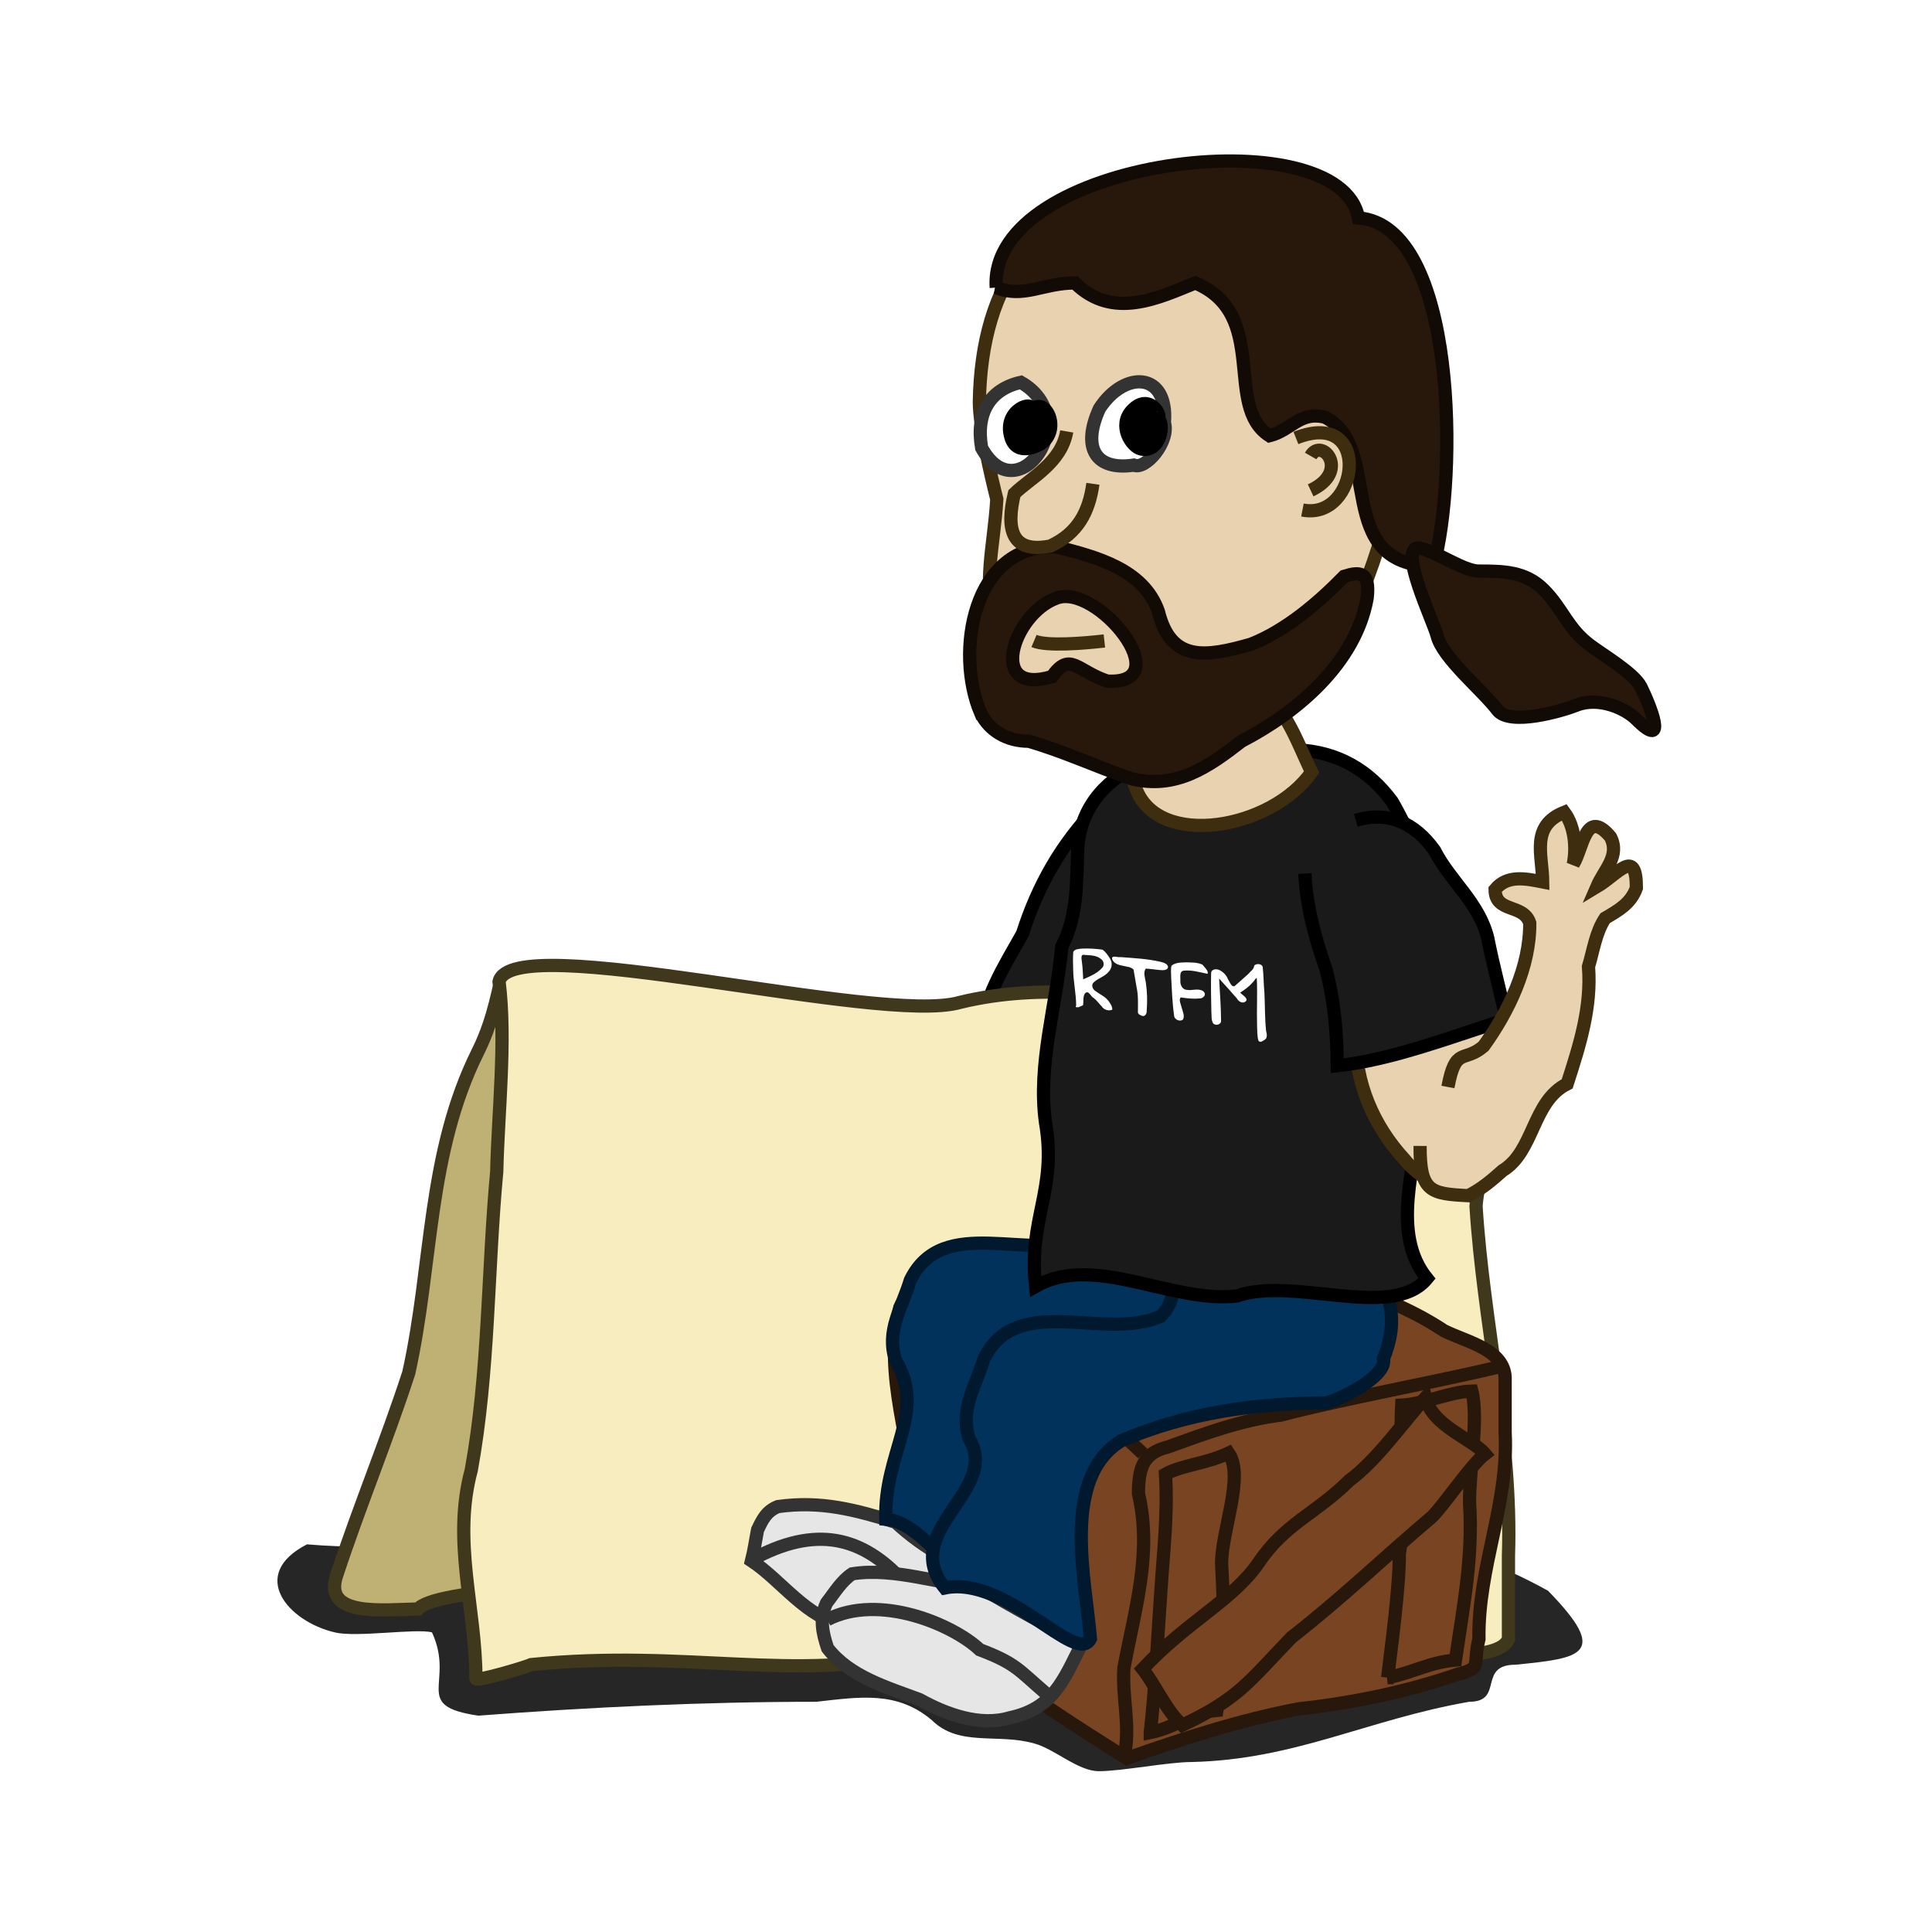 <svg:svg xmlns:dc="http://purl.org/dc/elements/1.1/" xmlns:ns2="http://creativecommons.org/ns#" xmlns:rdf="http://www.w3.org/1999/02/22-rdf-syntax-ns#" xmlns:svg="http://www.w3.org/2000/svg" height="146.031" id="svg2" version="1.0" viewBox="-11.367 -10.646 146.031 146.031" width="146.031">
  <svg:defs id="defs4">
    <svg:filter height="1.423" id="filter3437" width="1.093" x="-.046" y="-.212">
      <svg:feGaussianBlur id="feGaussianBlur3439" stdDeviation="1.929" />
    </svg:filter>
  </svg:defs>
  <svg:g id="layer1">
    <svg:path d="m14.849 107.14c-4.52 2.33-1.423 5.9 2.122 6.72 1.643 0.41 6.172-0.32 7.424 0 1.795 3.89-1.618 5.6 3.536 6.36 8.518-0.65 17.193-1.06 25.809-1.06 3.331-0.37 6.172-0.85 8.839 1.42 2.064 2.04 5.041 0.97 7.778 1.76 1.542 0.39 3.351 2.12 4.95 2.12 1.768 0 5.303-0.7 7.071-0.7 7.94-0.18 13.45-3.25 21.212-4.6 2.69 0 0.6-2.83 3.54-2.83 4.96-0.5 7.26-0.75 2.47-5.65-14.867-8.26-42.269-10.06-57.981-6.01-11.903-0.03-24.947 3.48-36.77 2.47z" fill-opacity=".848" fill-rule="evenodd" filter="url(#filter3437)" id="path3319" transform="matrix(.99 0 0 .99 -2.867 .015)" />
    <svg:path d="m63.147 68.024c-1.077 0.889-1.498 2.01-1.843 3.307-1.121 2.54-0.595 5.453-2.226 7.732-1.23 1.312-1.995 2.18-3.648 2.856-1.449-0.396-2.721-0.007-3.471 1.094 0.564 1.111 1.85 1.206 3.029 1.494-0.07 1.392-2.478 2.461-3.089 3.946 1.031 2.539 3.499-0.323 4.09-1.805-0.27 1.522-1.847 3.632-2.025 4.678 1.799 0.994 3.497-2.009 4.031-3.643-0.614 1.782-2.087 3.292 0.042 3.913 1.791-0.601 2.085-2.698 2.811-4.295 1.41-2.431 3.264-4.567 4.384-7.168 0.982-4.032 4.446-8.318 3.898-12.525-2.126-2.086-3.767-0.013-5.983 0.416z" fill="#e9d2af" fill-rule="evenodd" id="path2647" stroke="#3f2d10" stroke-width="1px" />
    <svg:path d="m26.53 63.549c-0.167-0.041-0.45 2.651-1.75 5.25-3.875 7.751-3.432 16.146-5.249 24.323-1.668 5.123-3.737 10.108-5.425 15.228-1.173 3.28 3.511 2.66 6.125 2.62 2.482-2.99 45.865-2.01 46.896-3.5-4.807-8.804 6.457-36.22 2.8-43.046-6.878 1.112-13.769 2.385-20.824 2.275-4.966-1.271-19.501 1.82-22.573-3.15z" fill="#bfb074" fill-rule="evenodd" id="path2541" stroke="#3f381d" stroke-width="1px" />
    <svg:path d="m71.519 50.399c-2.672 2.767-4.451 5.912-5.6 9.526-1.434 2.55-2.904 4.82-3.222 7.786 3.927 0.741 7.902-0.037 11.797 0.498 1.782-4.733 1.477-9.925 1.574-14.911" fill="#1a1a1a" fill-rule="evenodd" id="path2593" stroke="#000" stroke-width="1px" />
    <svg:path d="m99.149 64.599c-12.57 4.772-25.364-2.557-37.972 0.525-6.03 1.741-33.888-5.594-34.822-1.575 0.555 4.464-0.076 9.906-0.175 14.349-0.698 7.493-0.576 15.152-1.925 22.572-1.459 5.41 0.35 10.43 0.35 15.75 0 0.29 3.919-0.91 4.2-1.05 11.84-1.18 19.714 1.38 29.398-0.87 5.938-1.49 19.054 0 25.897 0 3.516-1.66 17.28 1.83 18.55-1.05v-6.3c0.3-8.905-1.9-17.612-2.45-26.427 0.22-3.197 3.71-14.888-1.051-15.924z" fill="#f8edbf" fill-rule="evenodd" id="path2539" stroke="#3f381d" stroke-width="1px" />
    <svg:path d="m80.181 82.9c-5.473 2.358-20.868-0.638-23.536 5.277-1.311 5.218 0.977 10.192 1.1 15.393-0.188 4.76-0.331 9.63 5.059 11.21 3.517 2.74 7.235 5.12 10.998 7.48 4.194-1.48 8.479-2.88 12.978-3.74 4.173-0.46 8.151-1.28 12.098-2.64 1.822-0.45 1.048-0.67 1.542-2.64-0.09-5.42 2.26-10.17 1.98-15.608v-3.958c0.09-2.299-2.858-2.856-4.622-3.738-5.335-3.529-11.781-4.343-17.597-7.036z" fill="#784421" fill-rule="evenodd" id="path2503" stroke="#28170b" stroke-width="1px" />
    <svg:g id="g2521" stroke="#333" stroke-width="1.01px" transform="matrix(.99 0 0 .99 23.911 22.889)">
      <svg:path d="m32.738 82.342c-3.096-0.945-5.682-1.649-8.984-1.189-0.868 0.351-1.171 0.976-1.55 1.777-0.151 0.786-0.262 1.575-0.459 2.36 2.307 1.523 4.213 4.409 7.184 4.947 2.644 1.455 5.834 1.96 8.895 1.534 1.314-1.237 1.859-3.573 2.633-5.308-2.868-0.539-5.593-2.155-7.719-4.121z" fill="#e6e6e6" fill-rule="evenodd" id="path2637" />
      <svg:path d="m22.168 84.992c4.889-2.522 8.372-1.318 11.387 2.124 3.019 1.271 4.65 2.361 3.709 4.211" fill="none" id="path2639" />
    </svg:g>
    <svg:path d="m101.87 92.684c-4.363 1.061-12.024 2.461-16.41 3.629-2.999 0.368-5.77 1.406-8.579 2.418-1.735 0.434-2.199 1.419-2.199 3.519 1.07 4.53-0.289 8.8-1.1 13.19-0.128 2.31 0.46 4.11 0.083 6.4" fill="none" id="path2507" stroke="#28170b" stroke-width="1px" />
    <svg:g id="g2517" stroke="#333" stroke-width="1.01px" transform="matrix(.848 .511 -.511 .848 69.925 17.021)">
      <svg:path d="m41.827 83.621c-2.53 1.352-6.339 2.044-8.839 4.155-0.427 0.898-0.409 1.938-0.53 2.916 0.144 1.294 0.905 2.112 1.856 2.917 2.567 0.993 5.429 0.219 8.043-0.265 2.295-0.08 5.001-0.607 6.599-2.356 2.47-2.31 2.056-4.503 1.798-7.72-2.975 0.225-5.944 0.353-8.927 0.353z" fill="#e6e6e6" fill-rule="evenodd" id="path2641" />
      <svg:path d="m33.165 91.753c2.354-3.808 8.456-4.63 11.15-4.04 2.915-0.526 3.309-0.214 5.997 0.239" fill="none" id="path2643" />
    </svg:g>
    <svg:path d="m56.947 88.452c-0.161-0.064 4.773 2.955 10.256 4.782 2.955 1.751 5.325 3.585 7.809 5.992" fill="none" id="path2505" stroke="#28170b" stroke-width="1px" />
    <svg:path d="m86.149 77.951c2.215 3.209 2.614 5.333 1.484 8.166 0.319 1.277-3.138 3.043-4.33 3.341-5.447 0.025-10.459 0.732-15.467 2.846-4.616 2.792-5.548 10.676-5.197 15.096-1.577 2.46-4.008-2.99-7.053-3.22-0.141-5.077 3.112-8.096 0.743-12-0.738-2.24 0.452-3.894 1.113-6.063 2.47-5.072 9.111-1.3 13.364-3.217 0.859-0.859 0.989-1.792 0.989-3.217 2.364-3.099 10.74-3.205 14.354-1.732z" fill="#00325c" fill-rule="evenodd" id="path2515" stroke="#00192e" stroke-width="1px" />
    <svg:path d="m91.717 83.89c2.215 3.21 2.614 5.333 1.484 8.167 0.319 1.276-3.138 3.042-4.33 3.341-5.447 0.025-10.459 0.731-15.467 2.845-4.616 2.797-2.702 10.557-2.351 14.977-1.052 2.08-6.312-4.79-11.012-3.84-3.482-4.34 4.225-7.36 1.856-11.26-0.738-2.241 0.452-3.894 1.113-6.063 2.47-5.073 9.111-1.3 13.364-3.217 0.859-0.86 0.989-1.792 0.989-3.218 2.364-3.099 10.74-3.205 14.354-1.732z" fill="#00325c" fill-rule="evenodd" id="path2513" stroke="#00192e" stroke-width="1px" />
    <svg:path d="m96.493 85.991c-2.777-3.426-0.864-8.558-0.51-12.481-1.216-4.907 1.942-10.144 0.9-15.049-0.461-3.075-1.481-5.843-3.026-8.523-1.766-2.389-4.125-3.748-7.123-3.901-3.847 0.563-7.73 0.044-11.549 0.875-2.819 1.226-4.761 3.257-5.075 6.299-0.136 2.746 0.048 5.22-1.225 7.7-0.383 4.406-1.845 8.88-1.225 13.299 0.886 5.14-1.32 7.25-0.751 12.378 4.437-2.54 10.187 1.288 15.224 0.724 4.225-1.51 11.739 1.883 14.36-1.321z" fill="#1a1a1a" fill-rule="evenodd" id="path2581" stroke="#000" stroke-width="1px" />
    <svg:path d="m91.1 67.694c-0.04 3.502 1.335 6.729 3.674 9.275 0.993 1.236 2.32 1.974 3.85 2.274 0.576 0 2.696-2.228 2.796-2.624 0.54-3.553-0.4-6.583 0-10.15 0-1.194-1.05-2.281-1.571-3.324-4.159-2.774-6.439 2.439-8.749 4.549z" fill="#e9d2af" fill-rule="evenodd" id="path2525" stroke="#3f2d10" stroke-width="1px" />
    <svg:path d="m87.262 55.383c0.128 2.515 0.761 4.822 1.575 7.175 0.658 2.41 0.849 4.868 0.875 7.349 4.162-0.442 8.617-2.19 12.778-3.499-0.44-2.05-1-4.062-1.4-6.125-0.66-2.716-2.831-4.302-4.029-6.649-1.462-2.046-3.449-3.012-5.949-2.275" fill="#1a1a1a" fill-rule="evenodd" id="path2585" stroke="#000" stroke-width="1px" />
    <svg:path d="m77.233 4.092c-10.345-0.061-14.437 6.765-14.575 15.643 0 1.857 0.859 5.512 1.319 7.353-0.214 3.625-1.112 6.364-0.043 9.902 1.244 5.006 4.607 7.67 9.45 8.749 4.299-0.084 10.076-1.544 13.298-4.549 4.614-3.775 6.003-10.165 7.7-15.749 0.603-5.335-1.985-10.424-3.5-15.399-2.11-5.445-8.49-6.712-13.649-5.95z" fill="#e9d2af" fill-rule="evenodd" id="path2550" stroke="#3f2d10" stroke-width="1px" />
    <svg:path d="m63.934 11.092c-0.638-9.763 25.989-12.986 27.379-5.267 7.48 0.574 7.518 19.735 5.66 26.329-7.717-0.079-3.704-9.019-8.191-11.263-1.911-0.478-2.55 0.988-4.199 1.4-3.494-2.246 0.039-9.155-5.6-11.549-2.753 1.113-6.244 2.83-9.099 0-2.441 0-3.871 1.181-5.95 0.35z" fill="#28170b" fill-rule="evenodd" id="path2554" stroke="#120a04" stroke-width="1px" />
    <svg:path d="m95.861 30.77c-1.564 0 1.129 5.567 1.4 6.649 0.419 1.678 3.459 4.142 4.549 5.6 0.93 1.238 4.92 0.062 5.95-0.35 1.73-0.694 3.75 0.252 4.55 1.05 2.49 2.488 1-1.149 0.35-2.45-0.51-1.022-2.85-2.397-3.85-3.15-1.71-1.28-2.06-2.755-3.5-4.2-1.38-1.378-3.03-1.4-4.9-1.4-1.167 0-3.122-1.464-4.549-1.749z" fill="#28170b" fill-rule="evenodd" id="path2556" stroke="#120a04" stroke-width="1px" />
    <svg:path d="m74.503 48.986c1.721 4.538 10.247 3.042 13.27-1.276-1.206-2.453-2.06-5.398-4.702-6.682-2.244-0.256-4.422 0.368-6.558 0.99-1.721 1.342-2.395 5.244-2.01 6.968z" fill="#e9d2af" fill-rule="evenodd" id="path2619" stroke="#3f2d10" stroke-width="1px" />
    <svg:path d="m62.766 43.277c0.65 1.299 1.969 2.104 3.619 2.104 2.6 0.749 5.116 1.916 7.703 2.815 3.397 0.873 5.872-0.861 8.383-2.815 4.23-2.188 8.614-5.911 9.496-10.796 0.248-2.047-0.558-2.042-1.732-1.671-1.95 1.991-4.393 4.094-7.053 5.135-3.369 0.958-6.039 1.401-6.991-2.474-1.117-3.21-4.726-4.132-7.702-4.888-6.326-0.273-7.706 7.979-5.723 12.59zm5.661-8.692c3.053-1.289 9.413 6.562 3.898 6.249-2.317-0.772-2.799-2.272-4.176-0.341-4.911 1.489-2.975-4.674 0.278-5.908z" fill="#28170b" fill-rule="evenodd" id="path2558" stroke="#120a04" stroke-width="1px" />
    <svg:path d="m71.737 20.232c-1.352 2.968-0.306 4.708 2.59 4.279 0.889 0.392 2.742-1.778 2.317-3.217 0.318-3.865-3.032-3.949-4.907-1.062z" fill="#fff" fill-rule="evenodd" id="path2565" stroke="#333" stroke-width="1px" />
    <svg:path d="m65.798 18.252c-2.33 0.523-3.424 2.303-2.97 4.949 2.69 4.967 7.805-2.179 2.97-4.949z" fill="#fff" fill-rule="evenodd" id="path2567" stroke="#333" stroke-width="1px" />
    <svg:path d="m69.262 21.964c-0.411 2.386-2.721 3.497-3.959 4.702-0.633 2.648-0.253 4.547 2.722 3.959 2.079-0.965 2.913-2.567 3.217-4.702" fill="#e9d2af" fill-rule="evenodd" id="path2569" stroke="#3f2d10" stroke-width="1px" />
    <svg:path d="m86.585 22.459c5.804-2.306 4.781 6.29 0.495 5.444" fill="#e9d2af" fill-rule="evenodd" id="path2571" stroke="#3f2d10" stroke-width="1px" />
    <svg:path d="m87.699 23.82c0.842-1.478 3.061 1.168 0 2.598" fill="#e9d2af" fill-rule="evenodd" id="path2573" stroke="#3f2d10" stroke-width="1px" />
    <svg:path d="m66.788 37.802c0.955 0.405 3.661 0.189 5.32 0" fill="none" id="path2575" stroke="#3f2d10" stroke-width="1px" />
    <svg:path d="m76.095 20.963c0.52 0.035-0.542-2.045-1.91-0.578-1.059 1.137-0.039 2.753 0.708 2.908 1.5 0.311 1.844-2.103 1.202-2.33z" fill-rule="evenodd" id="path2577" stroke="#000" stroke-width="1px" />
    <svg:path d="m66.531 20.44c0.453-0.939-2.155-0.185-1.484 1.98 0.462 1.495 2.103 0.575 2.227 0.495 1.663-1.074 0.318-3.813-0.743-2.475z" fill-rule="evenodd" id="path2579" stroke="#000" stroke-width="1px" />
    <svg:path d="m98.075 71.516c0.588-3.117 1.203-1.801 2.695-3.081 1.92-2.654 3.52-6.028 3.49-9.316-0.48-1.485-2.61-0.726-2.62-2.531 0.91-1.111 2.28-0.835 3.6-0.574-0.02-2.059-0.94-4.236 1.63-5.266 0.8 1.081 0.93 2.686 0.68 3.925 0.75-1.215 0.93-4.28 2.81-2.063 0.74 1.446-0.46 2.442-1.03 3.769 1.64-0.98 2.99-3.004 2.99 0.093-0.42 1.179-1.35 1.689-2.36 2.283-0.71 1.051-0.89 2.43-1.26 3.659 0.24 3.089-0.67 5.95-1.61 8.863-2.65 1.324-2.48 5.104-4.88 6.557-0.85 0.764-1.62 1.401-2.594 1.896-2.851-0.143-3.66-0.282-3.645-3.76" fill="#e9d2af" fill-rule="evenodd" id="path2645" stroke="#3f2d10" stroke-width="1px" />
    <svg:path d="m75.577 120.31c0.377-3.26 0.557-7.31 0.796-10.61 0.189-3.03 0.545-5.88 0.353-8.92 1.261-0.7 3.03-0.77 4.773-1.595 1.207 1.735-0.53 5.915-0.53 8.305 0.207 4.13 0.272 7.08-0.354 11.14-1.979 0.17-3.115 1.3-5.038 1.68z" fill="#784421" fill-rule="evenodd" id="path3447" stroke="#28170b" stroke-width="1px" />
    <svg:path d="m93.52 116.16c0.304-2.59 0.884-6.76 0.884-9.37 0.623-3.96-0.032-7.288 0.177-11.229 1.622-0.068 3.697-1.028 5.303-1.06 0.516 2-0.177 5.899-0.177 8.399 0.276 4.17-0.462 7.8-1.06 11.93-1.98 0.17-3.204 0.95-5.127 1.33z" fill="#784421" fill-rule="evenodd" id="path3449" stroke="#28170b" stroke-width="1px" />
    <svg:path d="m78 119.75c-1.137-0.97-2.07-3.07-3-4.25 3.455-3.67 6.742-5.13 8.75-8 1.998-3 4.366-3.74 6.875-6.25 2.046-1.483 4.053-4.37 5.75-6.25 0.523 2.152 3.561 3.116 4.505 4.25-1.002 0.748-3.061 3.81-4.005 4.75-3.778 3.2-6.743 6.09-10.625 9.12-3.254 3.38-4.005 4.63-8.25 6.63z" fill="#784421" fill-rule="evenodd" id="path3443" stroke="#28170b" stroke-width="1px" />
    <svg:path d="m70.165 65.486c-0.117-0.009-0.289 0.05-0.19-0.131-0.004-0.906-0.216-1.82-0.226-2.727-0.012-0.445-0.027-0.892 0.008-1.33 0.129-0.226 0.442-0.217 0.684-0.245 0.502-0.019 1.016 0.008 1.523 0.081 0.251 0.169 0.418 0.441 0.579 0.69 0.212 0.347 0.118 0.767-0.135 1.006-0.291 0.342-0.758 0.454-1.08 0.755-0.241 0.169-0.138 0.534 0.121 0.689 0.326 0.245 0.721 0.404 0.976 0.744 0.141 0.19 0.293 0.419 0.28 0.651-0.225 0.118-0.634 0.033-0.795-0.244-0.205-0.203-0.382-0.464-0.604-0.635-0.236-0.102-0.397-0.649-0.67-0.341-0.146 0.218-0.104 0.523-0.127 0.787 0.029 0.141-0.151 0.135-0.233 0.198-0.037 0.017-0.074 0.035-0.111 0.052zm0.342-2.108c0.511-0.227 1.055-0.445 1.43-0.866 0.176-0.171 0.157-0.501-0.078-0.665-0.356-0.302-0.825-0.283-1.238-0.314-0.381-0.096-0.205 0.408-0.2 0.633 0.059 0.404 0.056 0.808 0.086 1.212zm4.137 2.481c-0.002-0.626 0.04-1.256-0.103-1.887-0.078-0.443-0.154-0.887-0.228-1.33-0.196-0.218-0.526-0.211-0.784-0.285-0.316-0.054-0.747-0.167-0.84-0.541-0.032-0.285 0.45-0.074 0.636-0.12 1.01 0.08 2.028 0.123 3.035 0.359 0.23 0.05 0.664 0.192 0.529 0.499-0.178 0.196-0.501 0.122-0.754 0.105-0.297-0.033-0.594-0.076-0.891-0.095-0.222 0.28-0.06 0.691-0.005 1.034 0.108 0.719 0.125 1.443 0.068 2.149 0.015 0.285-0.172 0.53-0.478 0.334-0.093-0.035-0.19-0.115-0.185-0.222zm3.237-1.114c-0.185 0.176 0.029 0.546 0.075 0.793 0.082 0.282 0.234 0.612 0.095 0.872-0.207 0.201-0.676 0.022-0.675-0.315-0.137-0.948-0.165-1.896-0.218-2.841 0-0.303-0.047-0.62 0.022-0.908 0.309-0.259 0.766-0.24 1.169-0.253 0.389 0.016 0.801-0.005 1.175 0.178 0.143 0.184 0.477 0.476 0.384 0.69-0.601-0.118-1.22-0.313-1.818-0.236-0.317 0.047-0.231 0.474-0.238 0.722-0.032 0.303 0.12 0.703 0.484 0.726 0.408 0.077 0.825-0.142 1.222 0.086 0.341 0.25 0.015 0.593-0.283 0.563-0.456 0.048-0.929-0.008-1.394-0.077zm5.874 3.272c-0.112-0.367-0.084-0.747-0.106-1.118-0.035-1.204 0.036-2.398-0.02-3.605-0.061-0.064-0.225 0.255-0.324 0.333-0.265 0.301-0.605 0.548-0.935 0.759 0.156 0.165 0.563 0.384 0.468 0.6-0.209 0.277-0.564 0.119-0.724-0.176-0.442-0.499-0.878-1.004-1.334-1.491 0.063 1.065 0.138 2.132 0.148 3.193 0.01 0.291-0.425 0.413-0.612 0.173-0.15-0.273-0.09-0.581-0.122-0.867-0.022-0.968-0.041-1.936-0.018-2.899 0-0.299 0.339-0.348 0.58-0.264 0.3 0.131 0.567 0.384 0.685 0.695 0.127 0.186 0.264 0.646 0.515 0.537 0.339-0.304 0.688-0.598 1.021-0.908 0.161-0.204 0.431-0.342 0.456-0.634 0.14-0.187 0.639-0.172 0.647 0.158 0.069 0.625 0.062 1.248 0.124 1.874 0.049 0.962 0.024 1.92 0.126 2.885 0.065 0.259 0.128 0.579-0.144 0.707-0.107 0.074-0.31 0.224-0.431 0.048z" fill="#fff" id="text2426" />
  </svg:g>
</svg:svg>